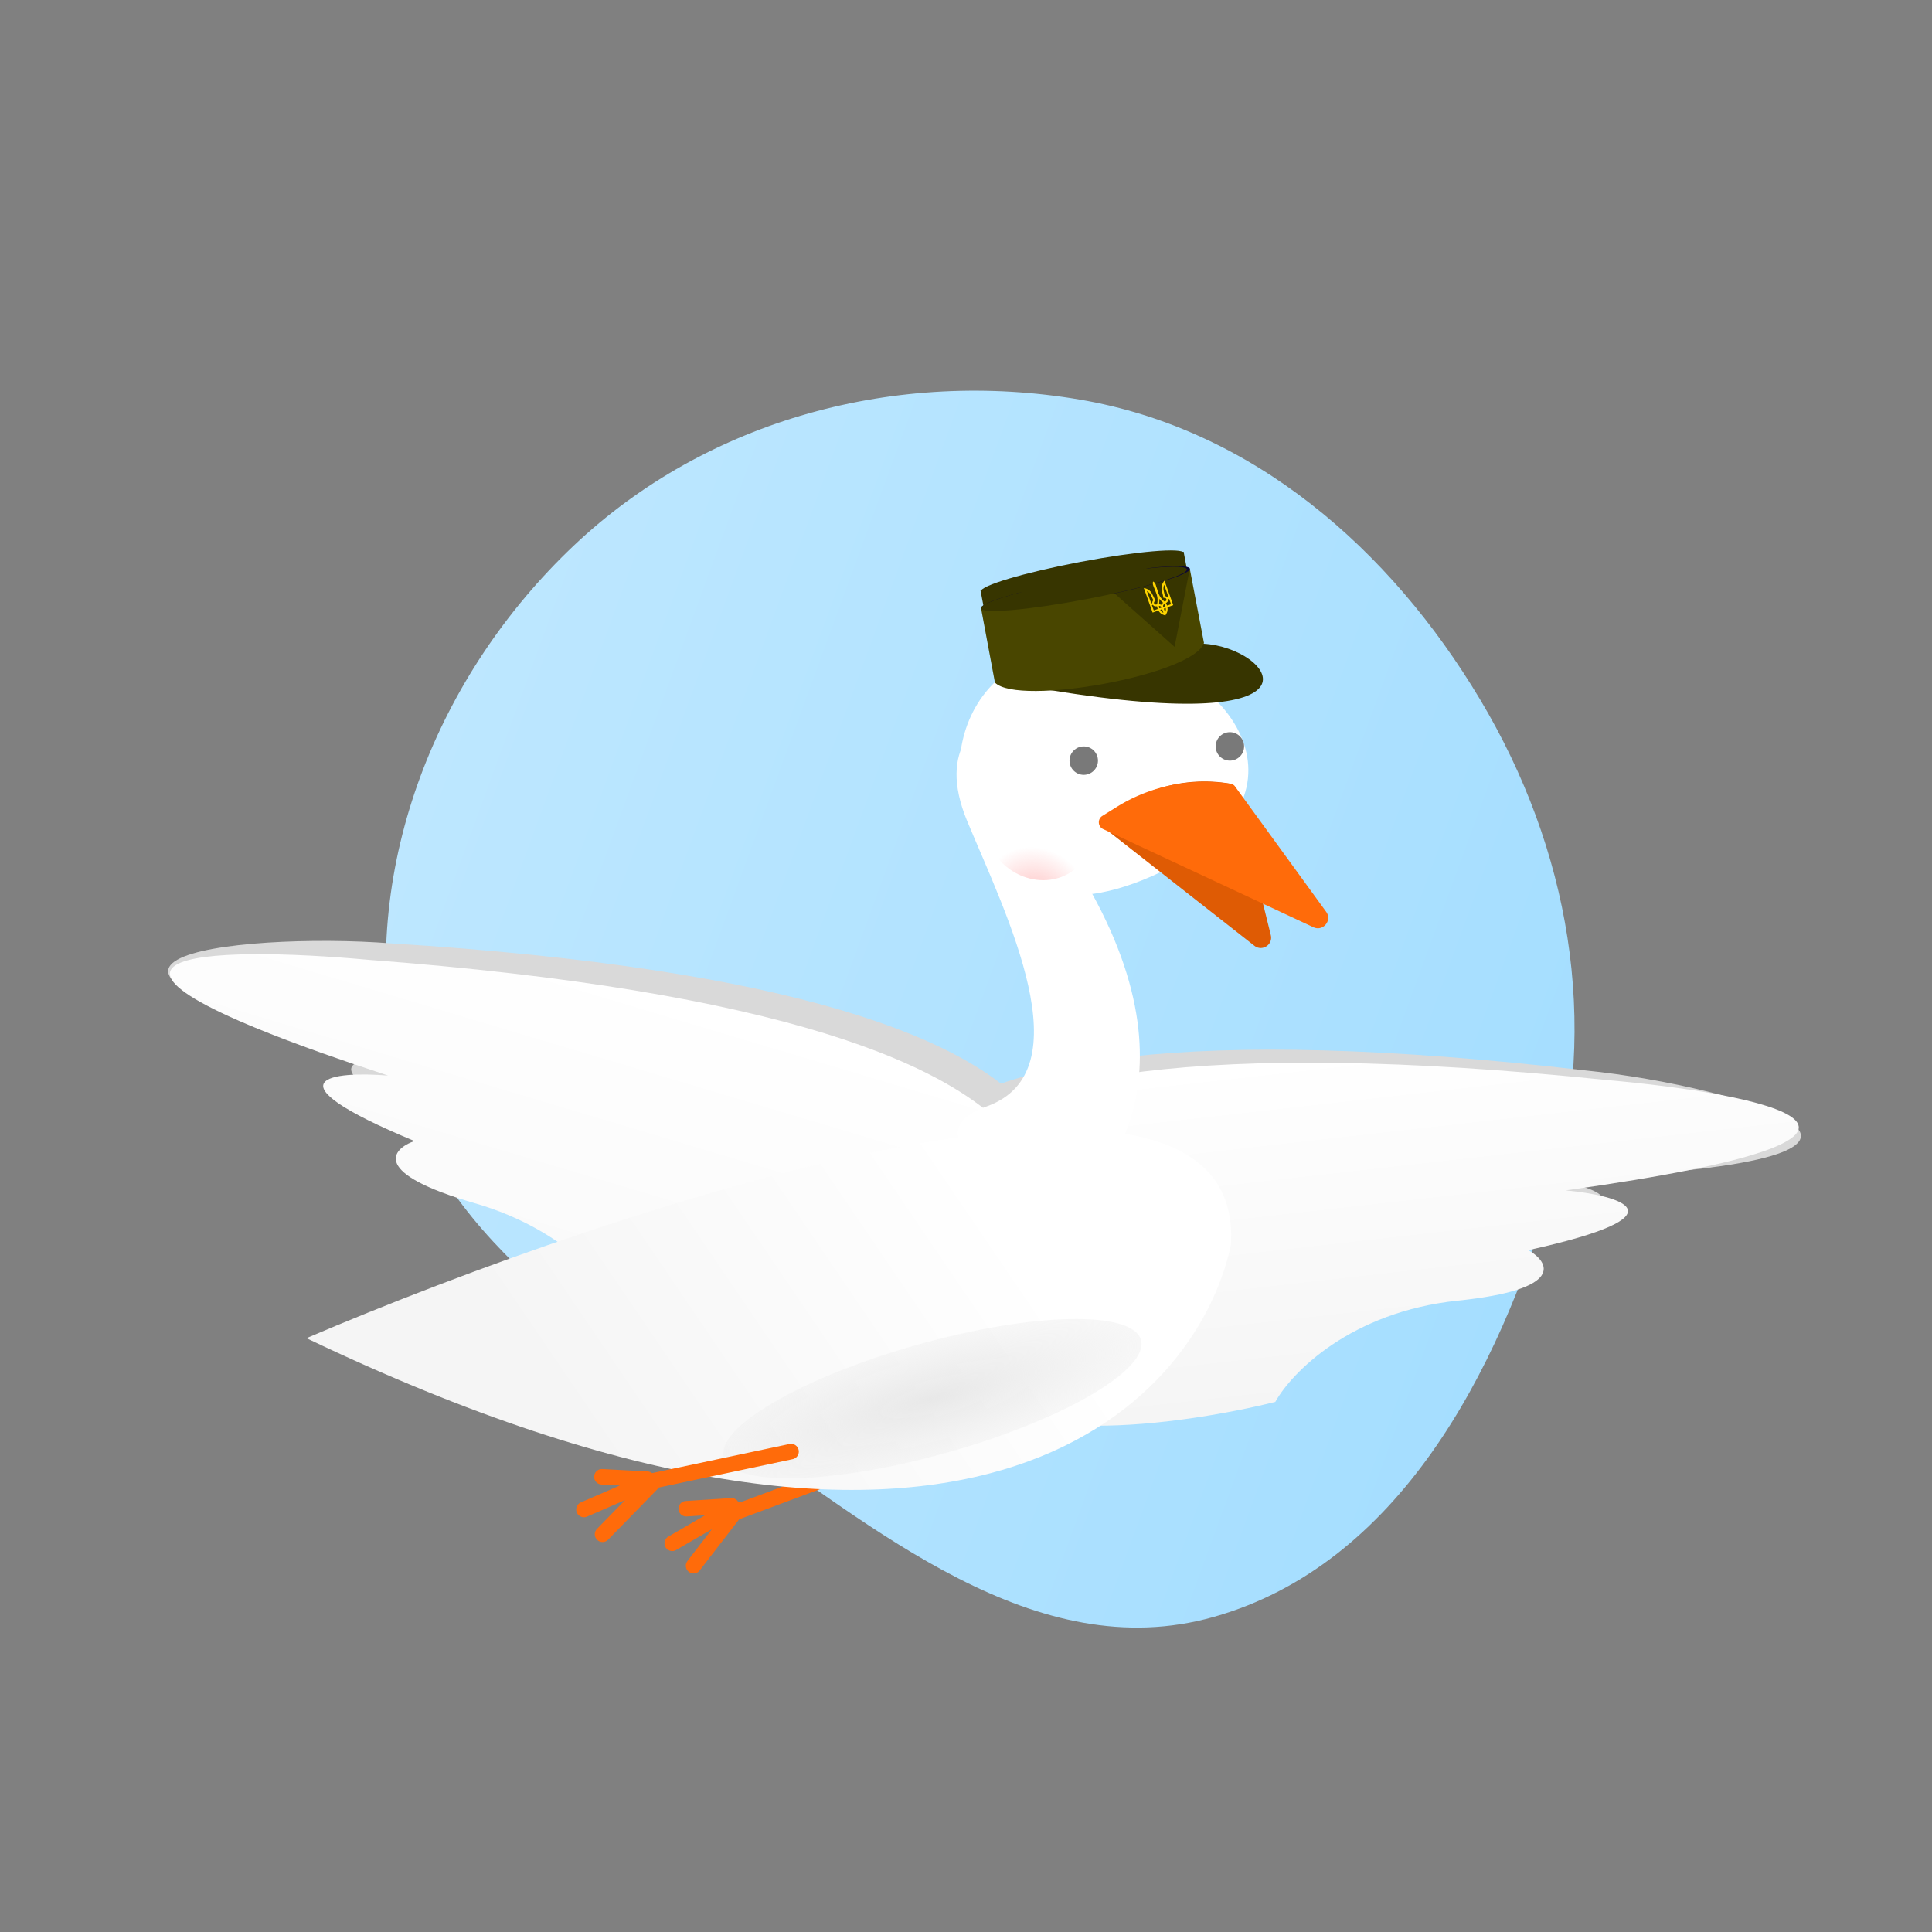 <svg width="374" height="374" fill="none" xmlns="http://www.w3.org/2000/svg"><rect width="100%" height="100%" fill="#808080" stroke="none"/><path fill-rule="evenodd" clip-rule="evenodd" d="M300.389 230.287c-10.316 35.529-29.868 72.681-65.451 82.723-34.476 9.729-65.538-17.081-94.997-37.445-27.849-19.25-58.213-38.988-63.892-72.387-6.09-35.819 8.613-72.557 34.999-97.537 25.97-24.586 62.688-34.271 97.918-28.297 33.492 5.679 60.112 28.881 77.548 58.05 17.249 28.857 23.256 62.587 13.875 94.893Z" fill="url(#a)"/><path d="M307.065 207.233c-155.432-18.077-146.382 28.91-122.428 54.663 2.701 15.3 39.396 10.618 57.405 6.364 3.256-5.551 14.895-17.127 35.405-19.018 20.51-1.89 17.697-7.143 13.726-9.533 30.735-6.4 17.807-10.256 7.501-11.384 89.139-3.193 37.601-18.155 8.391-21.092Z" fill="#D9D9D9"/><path d="M310.967 209.068c-158.479-16.326-147.774 30.933-122.612 56.603 3.236 15.391 40.362 10.222 58.52 5.714 3.129-5.636 14.581-17.448 35.355-19.605 20.774-2.156 17.747-7.417 13.637-9.778 31.017-6.827 17.759-10.557 7.254-11.568 77.718-10.843 37.613-18.762 7.846-21.366Z" fill="url(#b)"/><path stroke="#FF6B0A" stroke-width="3" stroke-linecap="round" d="m168.577 283.003-26.271 9.798M130.125 298.757l11.501-6.677M132.839 292.06l8.773-.562M134.26 303.099l8.374-10.857"/><path d="M75.722 182.623c156.178 9.736 138.949 54.378 110.813 75.481-5.368 14.58-40.654 3.473-57.625-3.902-2.222-6.041-11.627-19.495-31.477-24.988-19.851-5.493-16.152-10.164-11.821-11.813-29.116-11.743-15.71-13.248-5.366-12.533-87.164-18.929-33.792-24.527-4.524-22.245Z" fill="#D9D9D9"/><path d="M71.187 185.793c158.865 11.999 139.961 56.614 110.65 77.422-5.91 14.575-41.534 2.913-58.607-4.739-2.081-6.102-11.26-19.755-31.324-25.556-20.064-5.802-16.153-10.443-11.69-12.039-29.317-12.213-15.609-13.536-5.09-12.671-74.57-24.435-33.697-25.126-3.939-22.417Z" fill="url(#c)"/><path d="M238.278 241.027c-6.719 31.332-51.917 78.799-178.954 18.019 60.929-26.004 182.02-66.013 178.954-18.019Z" fill="url(#d)"/><path d="M187.249 159.004c-6.045-14.51 2.519-20.152 7.557-21.16 3.779 2.519 17.23 7.557 10.58 7.557s-4.786 9.069-3.023 13.603c32.647 44.133 13.603 68.769 3.779 75.571-11.336-4.534-30.228-14.963-15.114-20.404 18.892-6.802 3.778-37.03-3.779-55.167Z" fill="#fff"/><ellipse cx="180.499" cy="270.751" rx="10.822" ry="41.94" transform="rotate(74.287 180.499 270.751)" fill="url(#e)"/><path stroke="#FF6B0A" stroke-width="3" stroke-linecap="round" d="m153.136 281-27.43 5.812M113.038 292.214l12.198-5.294M116.512 285.878l8.779.462M116.64 297.008l9.579-9.81"/><path d="M228.694 166.772c-21.431 11.817-31.379 4.924-33.674 0-15.648-9.304-12.018-41.061 14.772-41.061 26.789 0 45.692 26.289 18.902 41.061Z" fill="#fff"/><path d="m214.013 158.101 3.412-2.197a29.067 29.067 0 0 1 20.699-4.203c.406.071.732.374.83.774l7.051 28.556c.456 1.846-1.679 3.227-3.176 2.053l-28.923-22.688a1.41 1.41 0 0 1 .107-2.295Z" fill="#DF5B04"/><path d="m213.404 157.938 2.797-1.74a32.18 32.18 0 0 1 22.114-4.444c.3.049.569.214.747.459l17.658 24.294c1.214 1.671-.592 3.862-2.464 2.989l-40.698-18.989c-1.053-.492-1.141-1.956-.154-2.569Z" fill="#FF6B0A"/><circle r="2.754" transform="matrix(-1 0 0 1 238.083 144.489)" fill="#797979"/><circle r="2.754" transform="matrix(-1 0 0 1 209.791 147.243)" fill="#797979"/><path d="m229.749 110.093-.623-3.29-39.323 7.457 3.383 17.84 1.382-.263 32.794-4.136 5.147-3.058-2.352-12.401.193-.01-.028-2.143-.573.004Z" fill="#373500"/><ellipse rx="20.586" ry="2.046" transform="scale(-1 1) rotate(10.738 -711.2 -1060.873)" fill="#0C0632"/><path d="M232.974 124.614c13.397.772 26.114 18.11-29.773 8.959l29.773-8.959Z" fill="#373500"/><path d="M233.067 124.469c-2.085 6.205-35.895 12.285-40.465 7.673l-2.68-14.346c5.962.806 16.57-4.576 25.741-3.003l11.715 10.423 2.944-15.127 2.745 14.38Z" fill="#494600"/><ellipse rx="20.007" ry="2.046" transform="scale(-1 1) rotate(10.738 -694.157 -1059.308)" fill="#373500"/><ellipse rx="20.289" ry="2.046" transform="scale(-1 1) rotate(10.738 -711.347 -1059.292)" fill="#373500"/><path d="M225.428 112.39c-.06.076-.111.135-.152.199-.349.523-.489 1.033-.387 1.647.043.26.117.518.177.772.053.225.105.446.154.672.012.059.029.08.096.065.141-.037.281-.015.385.097a.326.326 0 0 1 .075.339c-.036.126-.131.205-.25.252-.06.022-.109.012-.162-.033a3.668 3.668 0 0 1-.953-1.203c-.193-.386-.306-.802-.433-1.208-.073-.231-.157-.463-.222-.697a1.448 1.448 0 0 0-.183-.409.99.99 0 0 0-.339-.312.796.796 0 0 0-.067.448c.024.141.066.284.109.417.048.146.115.284.169.423.146.368.295.734.429 1.107.218.621.269 1.258.141 1.904-.014.087-.064.127-.143.146-.199.053-.397-.043-.462-.223-.06-.168.035-.373.221-.449.067-.029.063-.054.034-.107-.14-.279-.279-.564-.416-.845-.159-.318-.298-.643-.547-.906-.328-.347-.693-.528-1.163-.635l-.117-.021.03.084 1.641 4.582c.032.088.032.088.117.058l.958-.343c.056-.02.086-.013.118.039.245.391.589.665 1.034.804.092.03.182.079.274.118.106-.273.309-.508.374-.807.053-.245.078-.493.039-.741-.006-.056.012-.081.06-.098l.975-.349c.056-.02.076-.041.053-.105l-1.651-4.611c.005-.011-.001-.027-.016-.071Zm-.1.84c.01.001.022-.003.031-.002l.031.084.782 2.185c.045.124.045.124-.084.17-.049.018-.077.014-.106-.03a.608.608 0 0 0-.397-.232c-.068-.012-.089-.045-.101-.104-.063-.289-.123-.584-.197-.869a1.853 1.853 0 0 1-.034-.841c.019-.124.051-.24.075-.361Zm-3.314 1.2c.008-.003.011-.008.019-.011.036.023.071.047.103.072.243.183.439.325.581.595.178.343.347.689.52 1.033.025.045.025.082-.013.127a.64.64 0 0 0-.163.433c0 .077-.039.109-.151.126-.068.011-.061-.045-.074-.081l-.797-2.226a.188.188 0 0 1-.025-.068Zm3.686 2.311a.934.934 0 0 0 .067-.042c.233-.147.386-.342.374-.631-.001-.04.009-.062.047-.071l.084-.03c.041-.015.062-.004.077.036.107.3.216.604.32.906.005.016-.014.063-.03.069-.216.082-.437.161-.656.235-.017.006-.059-.011-.069-.025l-.214-.447Zm-1.724.617c.041.166.076.325.116.487.011.046-.021.057-.053.069-.205.073-.408.141-.612.219-.065.023-.093.006-.111-.055-.092-.27-.192-.537-.289-.809-.045-.124-.045-.124.08-.168.036-.013.068-.025.096.015.157.21.376.276.626.263.053-.005.103-.018.147-.021Zm.45-1.434c.223.268.443.527.717.745-.095.129-.183.251-.277.37-.012.018-.055.025-.079.02-.128-.027-.25-.064-.378-.091-.039-.008-.054-.025-.047-.069.061-.297.067-.597.059-.901.004-.024.004-.051.005-.074Zm1.217 1.763c.091.202.019.698-.096.797a.174.174 0 0 1-.011-.005c-.074-.208-.153-.415-.222-.62-.006-.016.014-.05.029-.06.098-.044.2-.076.3-.112Zm-.431.927c-.209-.039-.564-.395-.593-.565l.274-.098c.052-.019.076-.004.093.044l.18.504c.017.034.03.07.046.115Zm.177-1.193c-.052.019-.107.043-.162.054-.016.006-.06-.015-.06-.028-.039-.185.019-.378.174-.478.033-.021.056-.02.077.013.055.102.106.206.162.312.018.039 0 .063-.036.076-.05.014-.102.032-.155.051Zm-.741.266-.141.05c-.047.021-.082.011-.093-.044-.023-.104-.047-.208-.067-.314-.009-.051.011-.072.065-.073.169-.011.364.104.424.259.006.016-.012.054-.027.064-.055.024-.108.039-.161.058Z" fill="#FFD500"/><ellipse rx="10.222" ry="11.157" transform="scale(-1 1) rotate(40.381 -317.534 -193.533)" fill="url(#f)"/><defs><linearGradient id="a" x1="301.374" y1="229.162" x2="81.921" y2="148.838" gradientUnits="userSpaceOnUse"><stop stop-color="#A5DEFF"/><stop offset="1" stop-color="#BDE7FF"/></linearGradient><linearGradient id="b" x1="252.067" y1="203.949" x2="259.673" y2="271.347" gradientUnits="userSpaceOnUse"><stop stop-color="#fff"/><stop offset="1" stop-color="#F5F5F5"/></linearGradient><linearGradient id="c" x1="130.063" y1="191.186" x2="110.641" y2="256.172" gradientUnits="userSpaceOnUse"><stop stop-color="#fff"/><stop offset="1" stop-color="#F9F9F9"/></linearGradient><linearGradient id="d" x1="186.299" y1="225.293" x2="111.066" y2="276.421" gradientUnits="userSpaceOnUse"><stop stop-color="#fff"/><stop offset="1" stop-color="#F5F5F5"/></linearGradient><radialGradient id="e" cx="0" cy="0" r="1" gradientUnits="userSpaceOnUse" gradientTransform="matrix(0 41.94 -10.822 0 180.499 270.751)"><stop stop-color="#E8E8E8"/><stop offset="1" stop-color="#EFEFEF" stop-opacity=".5"/></radialGradient><radialGradient id="f" cx="0" cy="0" r="1" gradientUnits="userSpaceOnUse" gradientTransform="matrix(0 11.157 -10.222 0 10.222 11.157)"><stop stop-color="#FBB"/><stop offset="1" stop-color="#FBB" stop-opacity="0"/></radialGradient></defs></svg>